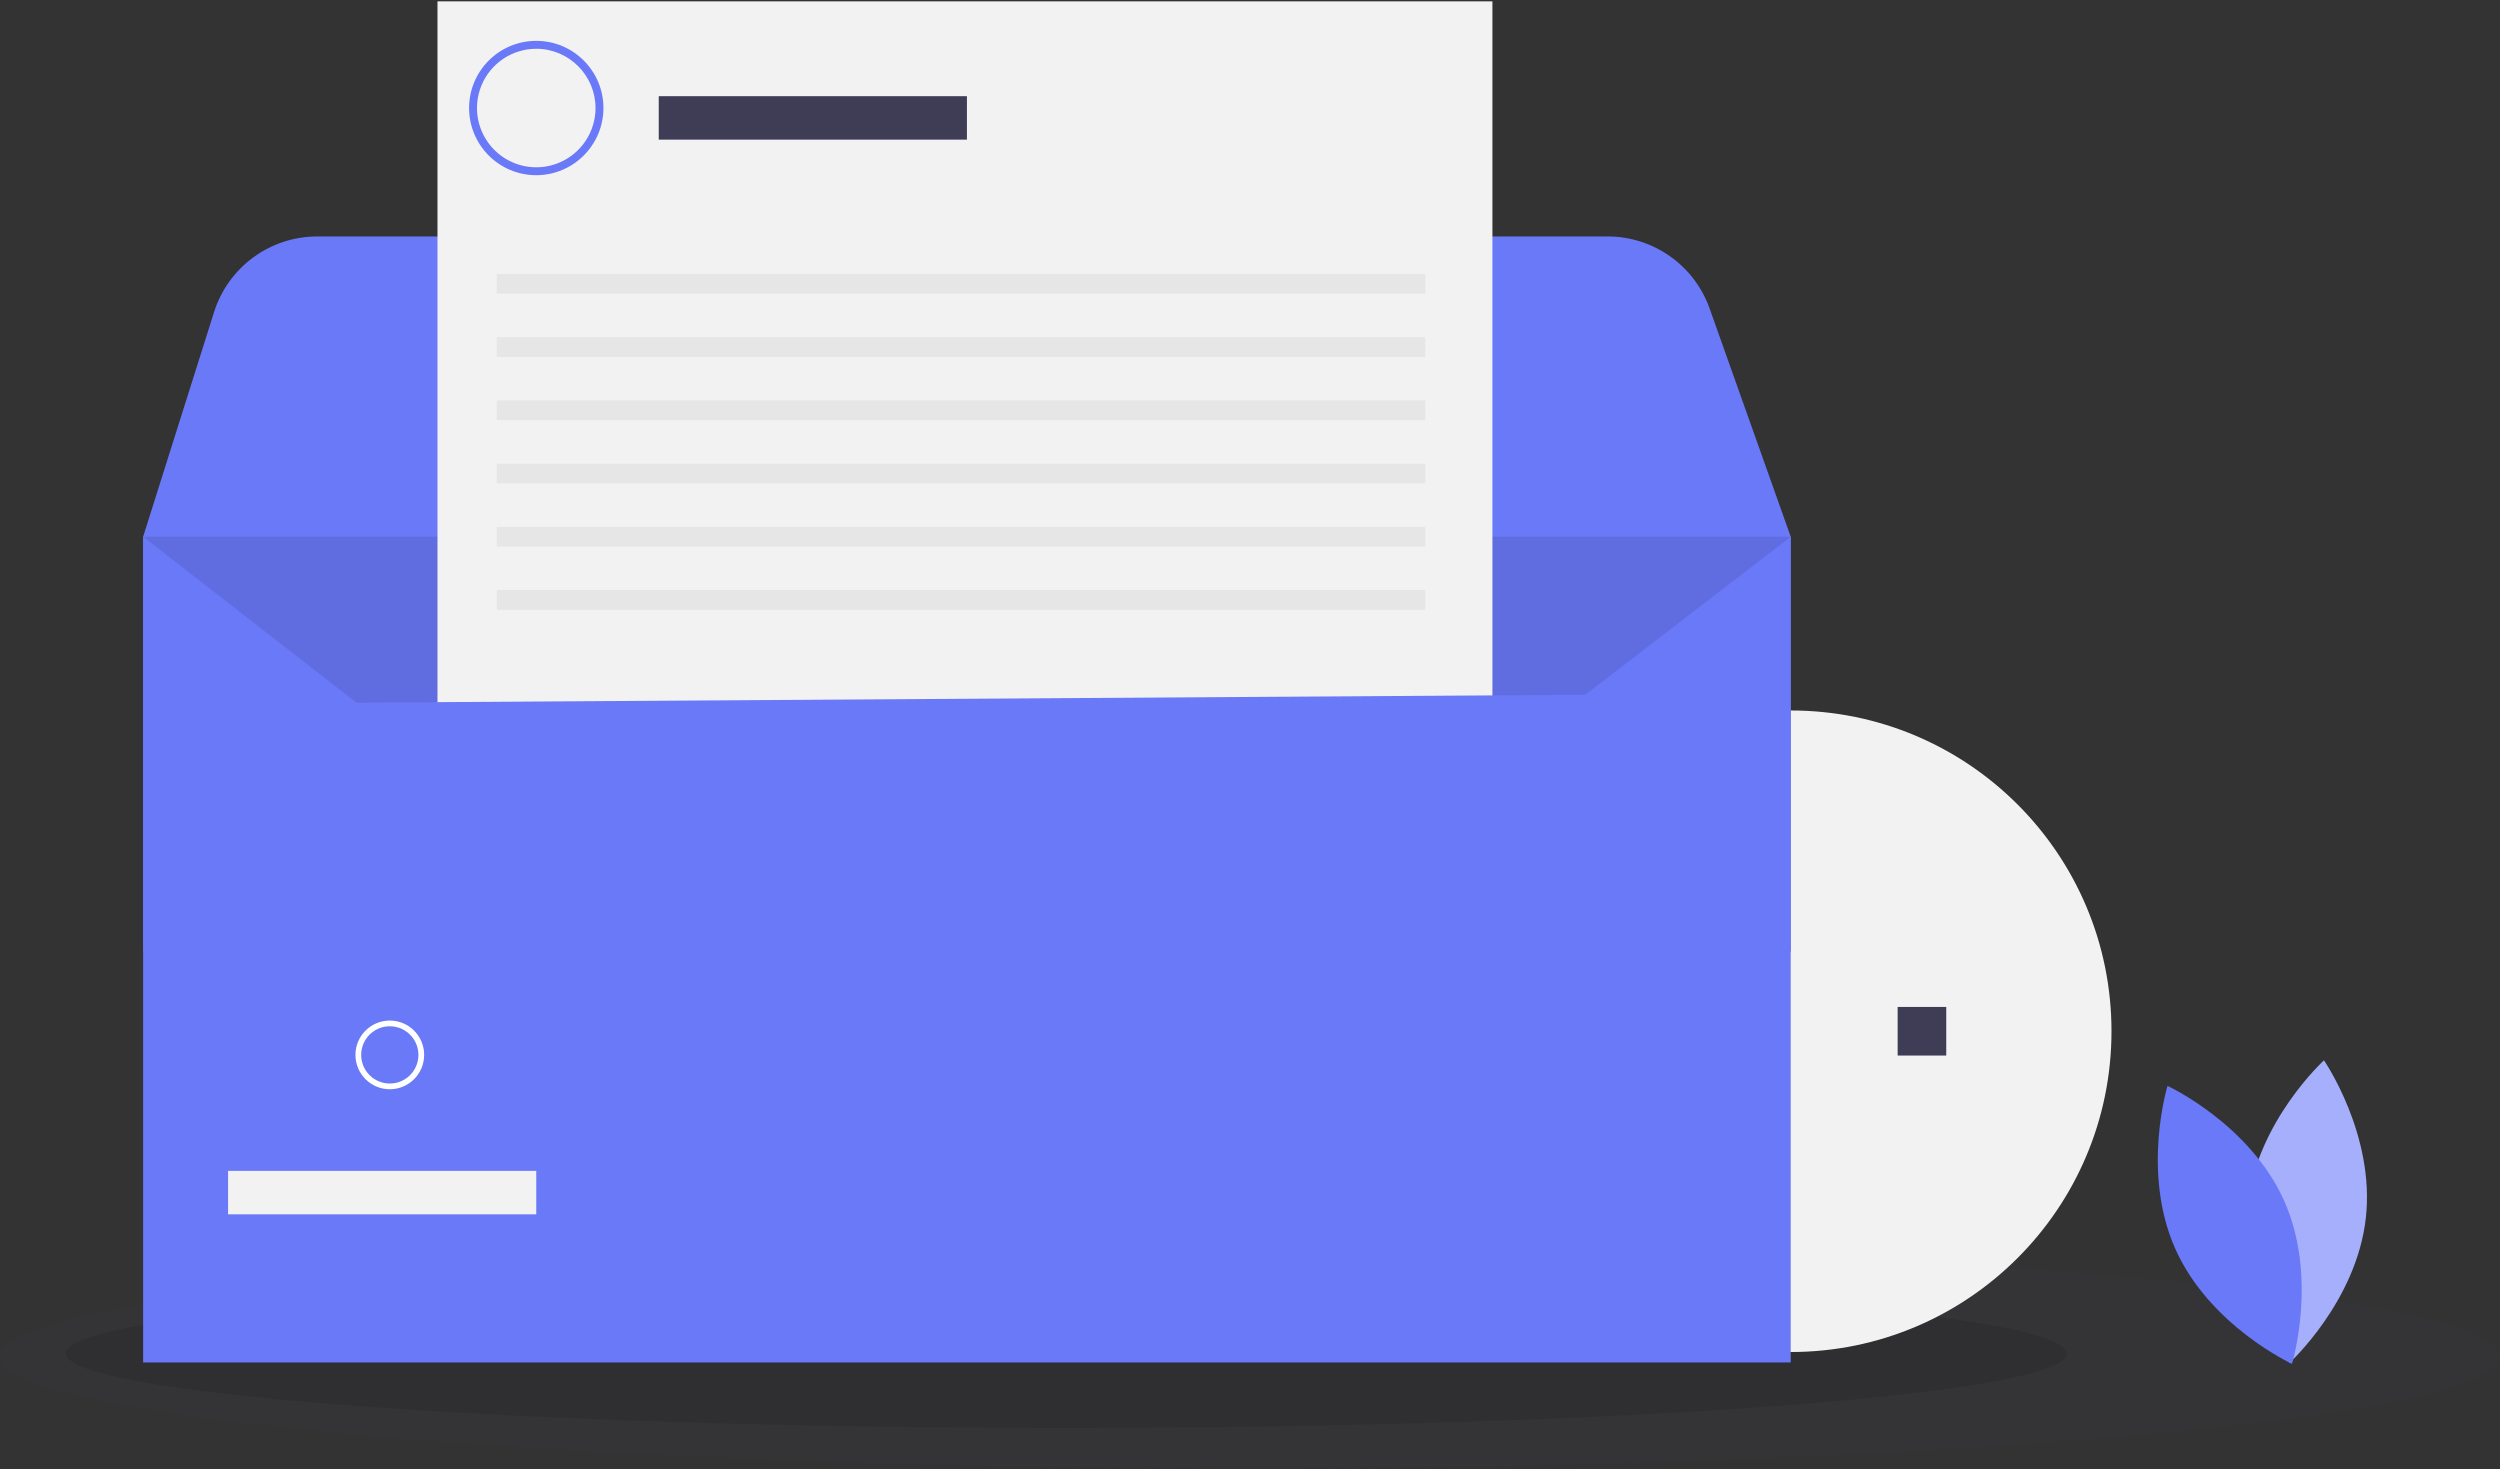 <svg xmlns="http://www.w3.org/2000/svg" width="524" height="308" viewBox="0 0 524 308">
    <rect x="0" y="0" width="524" height="308" fill="#333333" stroke="none"/>
    <g fill="none">
        <ellipse cx="262" cy="284.306" fill="#3F3D56" opacity=".104" rx="262" ry="23.4"/>
        <ellipse cx="223.5" cy="283.706" fill="#000" opacity=".1" rx="209.7" ry="15.6"/>
        <path fill="#A5AFFB" d="M471.097 252.543c-1.999 17.514 8.769 33.126 8.769 33.126s14.008-12.784 16.006-30.298c1.999-17.515-8.768-33.126-8.768-33.126s-14.008 12.784-16.007 30.298z"/>
        <path fill="#6979F8" d="M478.733 251.64c7.205 16.088 1.666 34.226 1.666 34.226s-17.22-7.947-24.424-24.035c-7.205-16.089-1.666-34.227-1.666-34.227s17.22 7.947 24.424 24.036z"/>
        <circle cx="375.335" cy="216.149" r="67.233" fill="#F2F2F2"/>
        <path fill="#6979F8" d="M375.335 112.497l-16.563 41.407-59.89.48-19.512.158-46.301.372-19.503.158-46.301.372-19.503.158-46.302.38-19.502.158-31.254.248-6.046-12.372-7.842-16.025-4.332-8.87L30 112.498l14.865-47.08c2.983-9.44 11.74-15.858 21.64-15.859h270.454c9.598.005 18.156 6.046 21.374 15.089l1.723 4.853 15.28 42.997z"/>
        <path fill="#6979F8" d="M30 112.498H375.335V199.453H30z"/>
        <path fill="#000" d="M30 112.498H375.335V199.453H30z" opacity=".1"/>
        <path fill="#3F3D56" d="M397.746 211.056H407.933V221.243H397.746z"/>
        <path fill="#F2F2F2" d="M91.697 0.284H312.811V278.54H91.697z"/>
        <path fill="#3F3D56" d="M138.073 20.159H202.668V29.269H138.073z"/>
        <path fill="#E6E6E6" d="M104.119 57.425H298.732V61.566H104.119zM104.119 70.676H298.732V74.817H104.119zM104.119 83.926H298.732V88.067H104.119zM104.119 97.176H298.732V101.317H104.119zM104.119 110.426H298.732V114.567H104.119zM104.119 123.677H298.732V127.818H104.119z"/>
        <path fill="#6979F8" d="M112.4 36.722c-7.775 0-14.078-6.303-14.078-14.079 0-7.775 6.303-14.078 14.078-14.078 7.775 0 14.079 6.303 14.079 14.078-.01 7.772-6.307 14.07-14.079 14.079zm0-26.5c-5.024 0-9.554 3.026-11.476 7.668-1.923 4.641-.86 9.984 2.692 13.537 3.553 3.553 8.896 4.616 13.538 2.693 4.642-1.923 7.668-6.452 7.668-11.477-.007-6.857-5.565-12.414-12.422-12.422zM375.335 285.578L30 285.578 30 112.497 74.72 147.279 332.272 145.622 375.335 112.497z"/>
        <path fill="#F2F2F2" d="M47.805 245.414H112.4V254.524H47.805z"/>
        <path fill="#FFF" d="M81.703 228.308c-3.976 0-7.2-3.224-7.2-7.2 0-3.977 3.224-7.2 7.2-7.2 3.977 0 7.2 3.223 7.2 7.2-.004 3.974-3.225 7.195-7.2 7.2zm0-13.2c-3.313 0-6 2.686-6 6s2.687 6 6 6c3.314 0 6-2.686 6-6-.003-3.312-2.687-5.996-6-6z"/>
    </g>
</svg>
